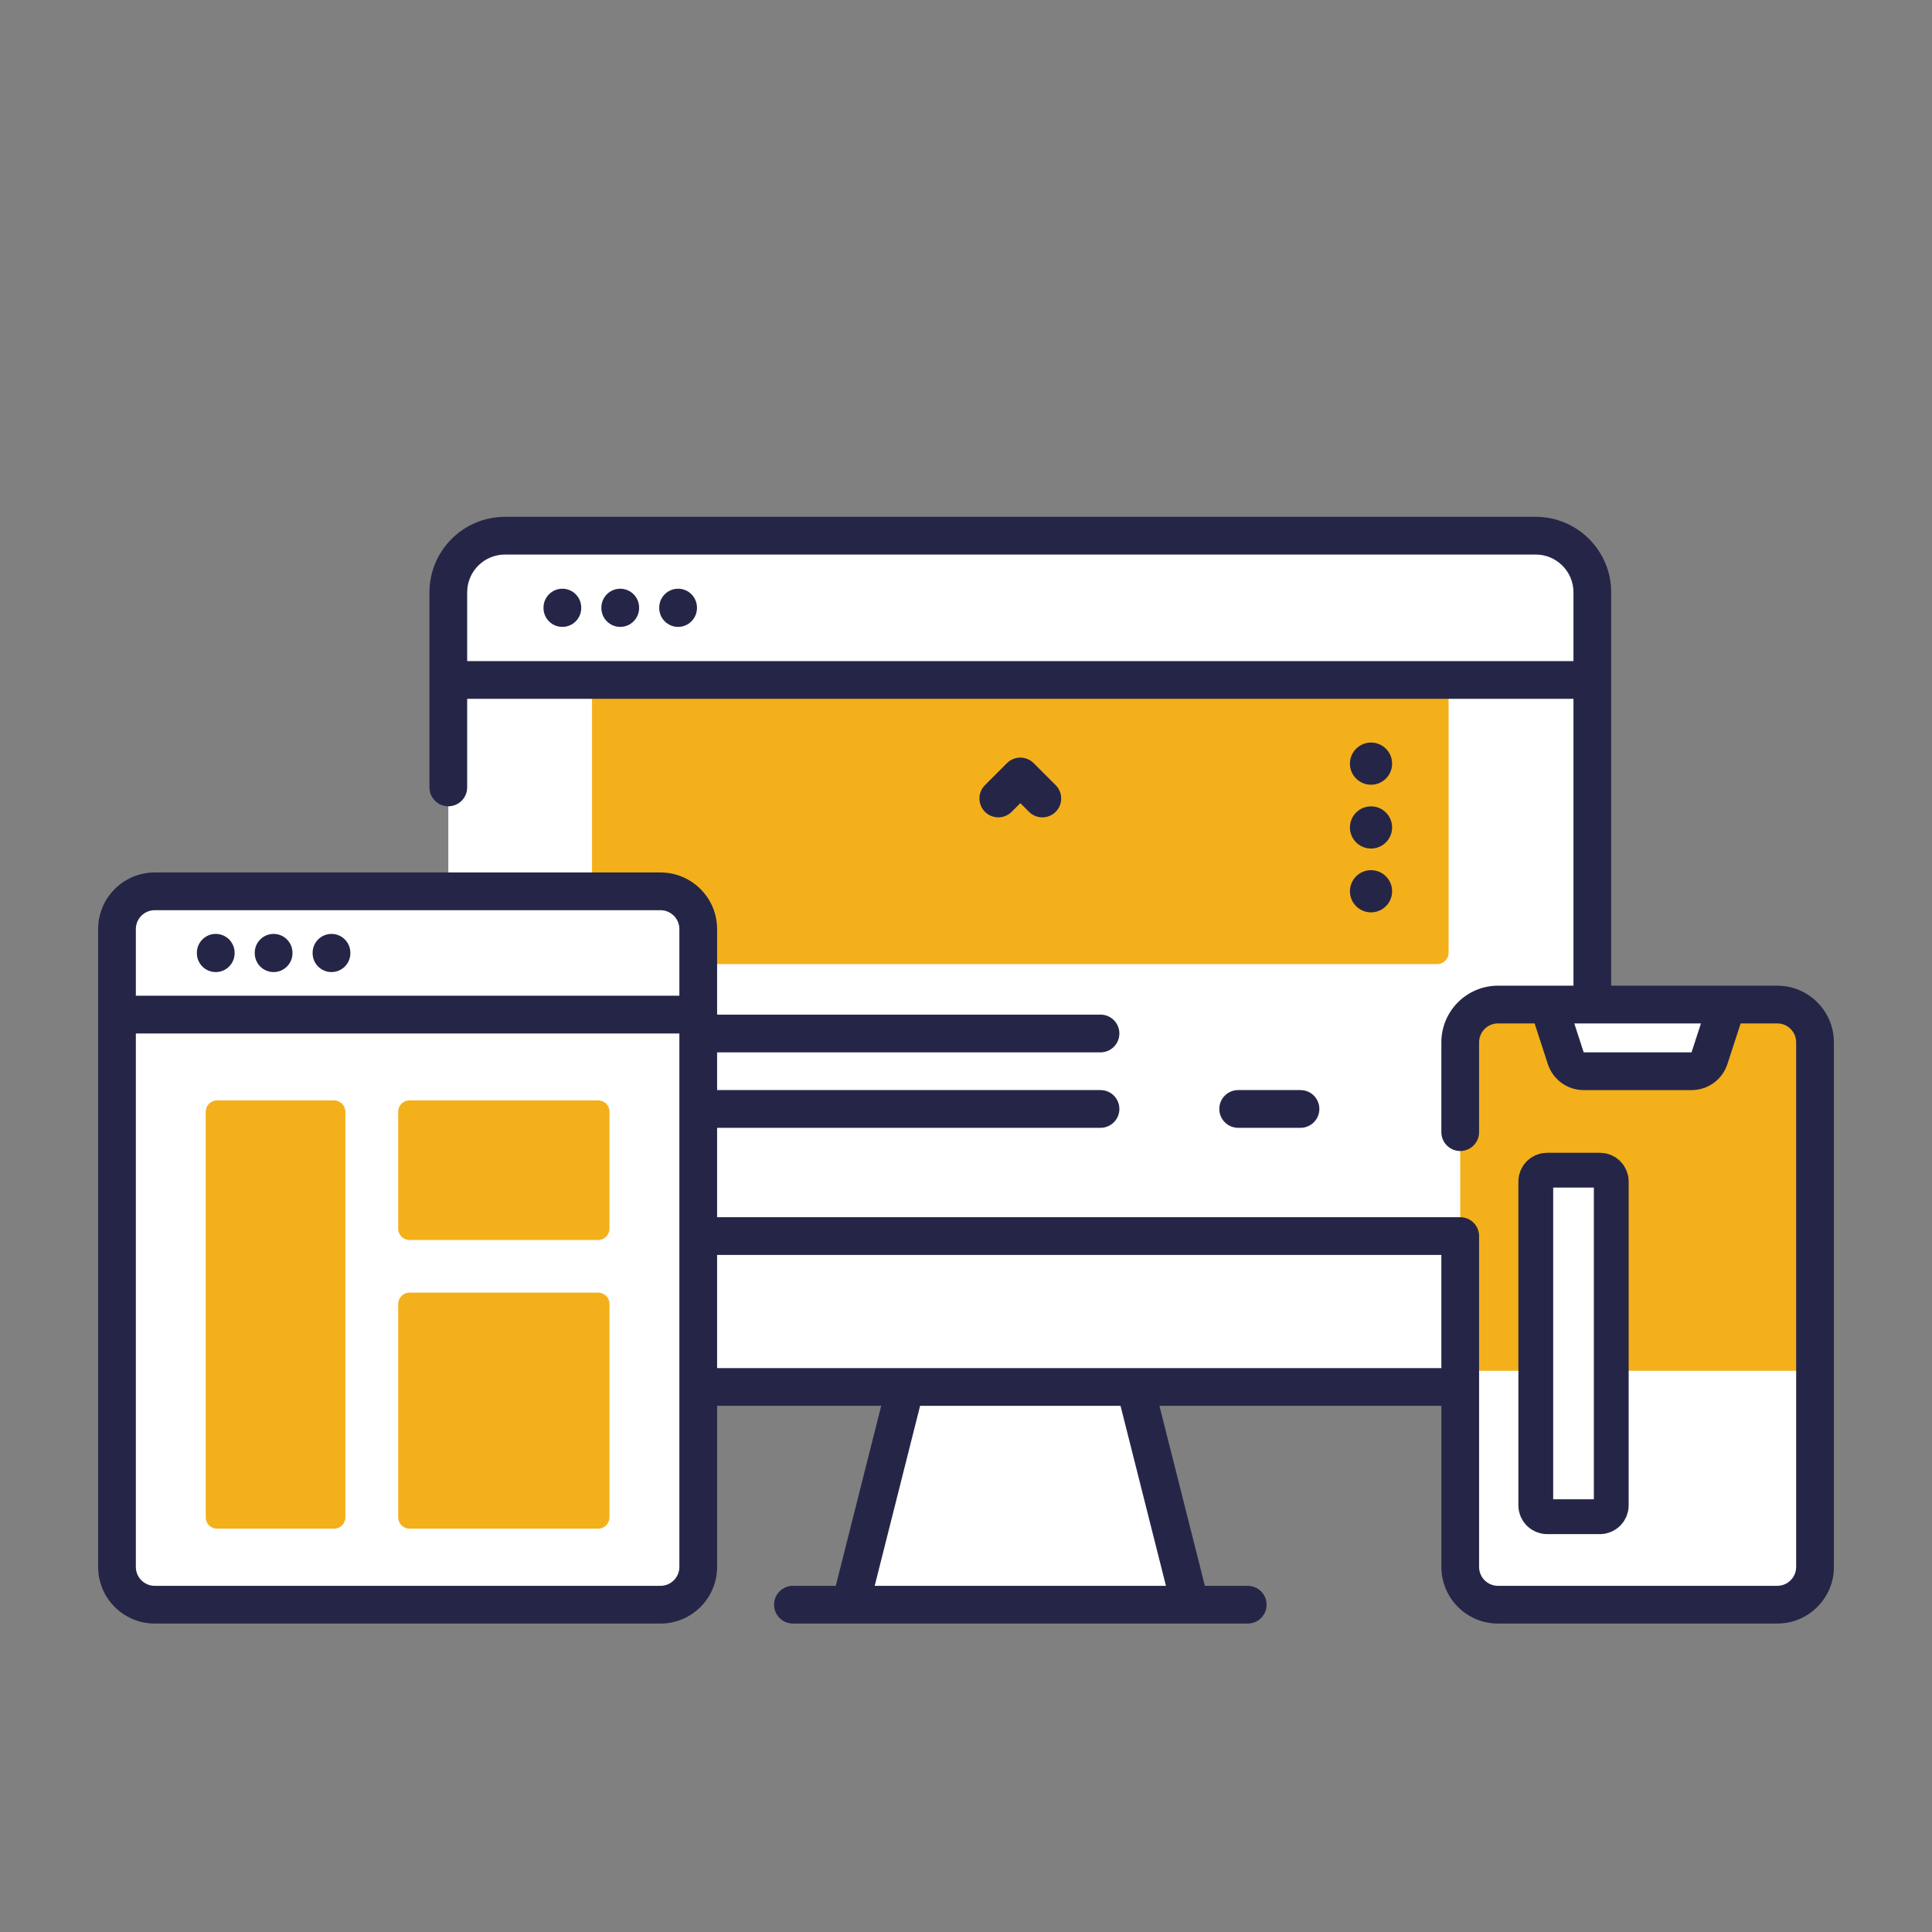 <svg width="111" height="111" viewBox="0 0 111 111" fill="none" xmlns="http://www.w3.org/2000/svg">
<rect x="0" y="0" width="111" height="111" fill="#808080" stroke="none"/>
<path d="M68.379 92.195H48.861L51.417 82.071L52.766 76.727H64.475L65.823 82.071L68.379 92.195Z" fill="white"/>
<path d="M88.233 79.686H29.01C27.214 79.686 25.757 78.23 25.757 76.433V34.03C25.757 32.234 27.213 30.777 29.01 30.777H88.233C90.029 30.777 91.485 32.234 91.485 34.03V76.433C91.485 78.229 90.029 79.686 88.233 79.686Z" fill="white"/>
<path d="M82.577 55.39H34.665C34.305 55.39 34.014 55.099 34.014 54.739V39.066H83.227V54.74C83.227 55.099 82.936 55.39 82.577 55.39Z" fill="#F4B01A"/>
<path d="M63.228 60.461H40.135C39.536 60.461 39.051 59.975 39.051 59.377C39.051 58.778 39.536 58.293 40.135 58.293H63.228C63.827 58.293 64.312 58.778 64.312 59.377C64.312 59.975 63.827 60.461 63.228 60.461Z" fill="#252647"/>
<path d="M63.228 64.797H40.135C39.536 64.797 39.051 64.311 39.051 63.713C39.051 63.114 39.536 62.629 40.135 62.629H63.228C63.827 62.629 64.312 63.114 64.312 63.713C64.312 64.311 63.827 64.797 63.228 64.797Z" fill="#252647"/>
<path d="M74.718 64.797H71.137C70.538 64.797 70.053 64.311 70.053 63.713C70.053 63.114 70.538 62.629 71.137 62.629H74.718C75.317 62.629 75.802 63.114 75.802 63.713C75.802 64.311 75.317 64.797 74.718 64.797Z" fill="#252647"/>
<path d="M91.485 39.066V34.03C91.485 32.234 90.029 30.777 88.233 30.777H29.01C27.214 30.777 25.757 32.234 25.757 34.03V39.066H91.485Z" fill="white"/>
<path d="M25.757 71.016V76.433C25.757 78.229 27.214 79.686 29.01 79.686H88.233C90.029 79.686 91.485 78.23 91.485 76.433V71.016H25.757Z" fill="white"/>
<path d="M102.111 92.195H86.064C84.866 92.195 83.895 91.224 83.895 90.026V59.883C83.895 58.686 84.866 57.715 86.064 57.715H102.111C103.309 57.715 104.28 58.686 104.28 59.883V90.026C104.28 91.224 103.309 92.195 102.111 92.195Z" fill="#F4B01A"/>
<path d="M83.895 78.758V90.026C83.895 91.224 84.866 92.195 86.063 92.195H102.11C103.308 92.195 104.279 91.224 104.279 90.026V78.758H83.895Z" fill="white"/>
<path d="M98.216 60.797L99.22 57.715H88.955L89.959 60.797C90.105 61.244 90.521 61.546 90.99 61.546H97.185C97.654 61.546 98.07 61.244 98.216 60.797Z" fill="white"/>
<path d="M37.948 92.194H8.889C7.692 92.194 6.721 91.224 6.721 90.026V53.378C6.721 52.18 7.692 51.209 8.889 51.209H37.948C39.145 51.209 40.116 52.18 40.116 53.378V90.026C40.116 91.223 39.145 92.194 37.948 92.194Z" fill="white"/>
<path d="M40.116 58.293V53.378C40.116 52.18 39.145 51.209 37.947 51.209H8.889C7.692 51.209 6.721 52.18 6.721 53.378V58.293H40.116Z" fill="white"/>
<path d="M19.191 87.827H12.47C12.111 87.827 11.82 87.536 11.82 87.177V63.871C11.82 63.512 12.111 63.221 12.47 63.221H19.191C19.55 63.221 19.842 63.512 19.842 63.871V87.177C19.842 87.536 19.55 87.827 19.191 87.827Z" fill="#F4B01A"/>
<path d="M34.367 71.242H23.527C23.168 71.242 22.877 70.951 22.877 70.592V63.871C22.877 63.512 23.168 63.221 23.527 63.221H34.367C34.726 63.221 35.017 63.512 35.017 63.871V70.592C35.017 70.951 34.726 71.242 34.367 71.242Z" fill="#F4B01A"/>
<path d="M34.367 87.827H23.527C23.168 87.827 22.877 87.535 22.877 87.176V74.916C22.877 74.557 23.168 74.266 23.527 74.266H34.367C34.726 74.266 35.017 74.557 35.017 74.916V87.176C35.017 87.535 34.726 87.827 34.367 87.827Z" fill="#F4B01A"/>
<path d="M32.31 33.824C31.711 33.824 31.226 34.31 31.226 34.908V34.933C31.226 35.532 31.711 36.017 32.31 36.017C32.909 36.017 33.394 35.532 33.394 34.933V34.908C33.394 34.31 32.909 33.824 32.31 33.824Z" fill="#252647"/>
<path d="M35.635 33.824C35.036 33.824 34.551 34.31 34.551 34.908V34.933C34.551 35.532 35.036 36.017 35.635 36.017C36.234 36.017 36.719 35.532 36.719 34.933V34.908C36.719 34.31 36.234 33.824 35.635 33.824Z" fill="#252647"/>
<path d="M38.959 33.824C38.361 33.824 37.875 34.31 37.875 34.908V34.933C37.875 35.532 38.361 36.017 38.959 36.017C39.558 36.017 40.043 35.532 40.043 34.933V34.908C40.043 34.31 39.558 33.824 38.959 33.824Z" fill="#252647"/>
<path d="M102.111 56.631H92.569V34.03C92.569 31.639 90.623 29.693 88.232 29.693H29.01C26.618 29.693 24.673 31.639 24.673 34.03V45.239C24.673 45.838 25.158 46.323 25.757 46.323C26.356 46.323 26.841 45.838 26.841 45.239V40.15H90.401V56.631H86.064C84.27 56.631 82.811 58.09 82.811 59.884V65.045C82.811 65.644 83.296 66.129 83.895 66.129C84.494 66.129 84.979 65.644 84.979 65.045V59.884C84.979 59.286 85.465 58.799 86.064 58.799H88.168L88.928 61.134C89.22 62.029 90.048 62.63 90.99 62.63H97.184C98.126 62.63 98.954 62.029 99.246 61.134L100.006 58.799H102.111C102.709 58.799 103.195 59.286 103.195 59.884V90.027C103.195 90.625 102.709 91.111 102.111 91.111H86.064C85.465 91.111 84.979 90.625 84.979 90.027V71.016C84.979 70.417 84.494 69.932 83.895 69.932H41.2V53.378C41.2 51.585 39.741 50.126 37.947 50.126H8.889C7.096 50.126 5.637 51.585 5.637 53.378V90.027C5.637 91.82 7.096 93.279 8.889 93.279H37.947C39.741 93.279 41.2 91.82 41.2 90.027V80.77H50.628L48.018 91.111H45.556C44.957 91.111 44.471 91.597 44.471 92.195C44.471 92.794 44.957 93.279 45.556 93.279H71.686C72.285 93.279 72.77 92.794 72.77 92.195C72.77 91.597 72.285 91.111 71.686 91.111H69.224L66.614 80.77H82.811V90.027C82.811 91.82 84.27 93.279 86.064 93.279H102.111C103.904 93.279 105.364 91.82 105.364 90.027V59.884C105.363 58.09 103.904 56.631 102.111 56.631ZM26.841 37.982V34.03C26.841 32.834 27.814 31.861 29.01 31.861H88.232C89.428 31.861 90.401 32.834 90.401 34.03V37.982H26.841ZM97.184 60.462H90.989L90.448 58.799H97.726L97.184 60.462ZM8.889 52.294H37.947C38.546 52.294 39.032 52.78 39.032 53.378V57.209H7.805V53.378C7.805 52.78 8.291 52.294 8.889 52.294ZM39.032 90.026C39.032 90.624 38.546 91.111 37.947 91.111H8.889C8.291 91.111 7.805 90.624 7.805 90.026V59.378H39.032V90.026ZM66.988 91.111H50.254L52.863 80.77H64.379L66.988 91.111ZM41.2 78.602V72.1H82.811V78.602H41.2Z" fill="#252647"/>
<path d="M12.395 55.849C12.994 55.849 13.479 55.364 13.479 54.765V54.74C13.479 54.142 12.994 53.656 12.395 53.656C11.796 53.656 11.311 54.142 11.311 54.74V54.765C11.311 55.364 11.796 55.849 12.395 55.849Z" fill="#252647"/>
<path d="M15.72 55.849C16.318 55.849 16.804 55.364 16.804 54.765V54.74C16.804 54.142 16.318 53.656 15.72 53.656C15.121 53.656 14.636 54.142 14.636 54.74V54.765C14.636 55.364 15.121 55.849 15.72 55.849Z" fill="#252647"/>
<path d="M19.045 55.849C19.644 55.849 20.129 55.364 20.129 54.765V54.74C20.129 54.142 19.644 53.656 19.045 53.656C18.447 53.656 17.961 54.142 17.961 54.74V54.765C17.961 55.364 18.447 55.849 19.045 55.849Z" fill="#252647"/>
<path d="M58.122 46.642L58.621 46.144L59.119 46.642C59.331 46.854 59.608 46.96 59.886 46.96C60.163 46.96 60.441 46.854 60.652 46.642C61.075 46.219 61.075 45.533 60.652 45.109L59.387 43.845C58.964 43.422 58.277 43.422 57.854 43.845L56.59 45.109C56.166 45.533 56.166 46.219 56.589 46.642C57.013 47.066 57.699 47.066 58.122 46.642Z" fill="#252647"/>
<path d="M91.922 87.14H88.887C88.528 87.14 88.236 86.848 88.236 86.489V67.881C88.236 67.522 88.528 67.231 88.887 67.231H91.922C92.281 67.231 92.572 67.522 92.572 67.881V86.489C92.572 86.848 92.281 87.14 91.922 87.14Z" fill="white"/>
<path d="M91.922 87.14H88.887C88.528 87.14 88.236 86.848 88.236 86.489V67.881C88.236 67.522 88.528 67.231 88.887 67.231H91.922C92.281 67.231 92.572 67.522 92.572 67.881V86.489C92.572 86.848 92.281 87.14 91.922 87.14Z" stroke="#252647" stroke-width="2" stroke-miterlimit="10"/>
<path d="M78.77 49.994C79.439 49.994 79.982 50.537 79.982 51.206C79.982 51.875 79.439 52.418 78.77 52.418C78.101 52.418 77.558 51.875 77.558 51.206C77.558 50.537 78.101 49.994 78.77 49.994Z" fill="#252647"/>
<path d="M78.77 46.328C79.439 46.328 79.982 46.871 79.982 47.54C79.982 48.209 79.439 48.752 78.77 48.752C78.101 48.752 77.558 48.209 77.558 47.54C77.558 46.871 78.101 46.328 78.77 46.328Z" fill="#252647"/>
<path d="M78.77 42.662C79.439 42.662 79.982 43.205 79.982 43.874C79.982 44.543 79.439 45.086 78.77 45.086C78.101 45.086 77.558 44.543 77.558 43.874C77.558 43.205 78.101 42.662 78.77 42.662Z" fill="#252647"/>
</svg>

